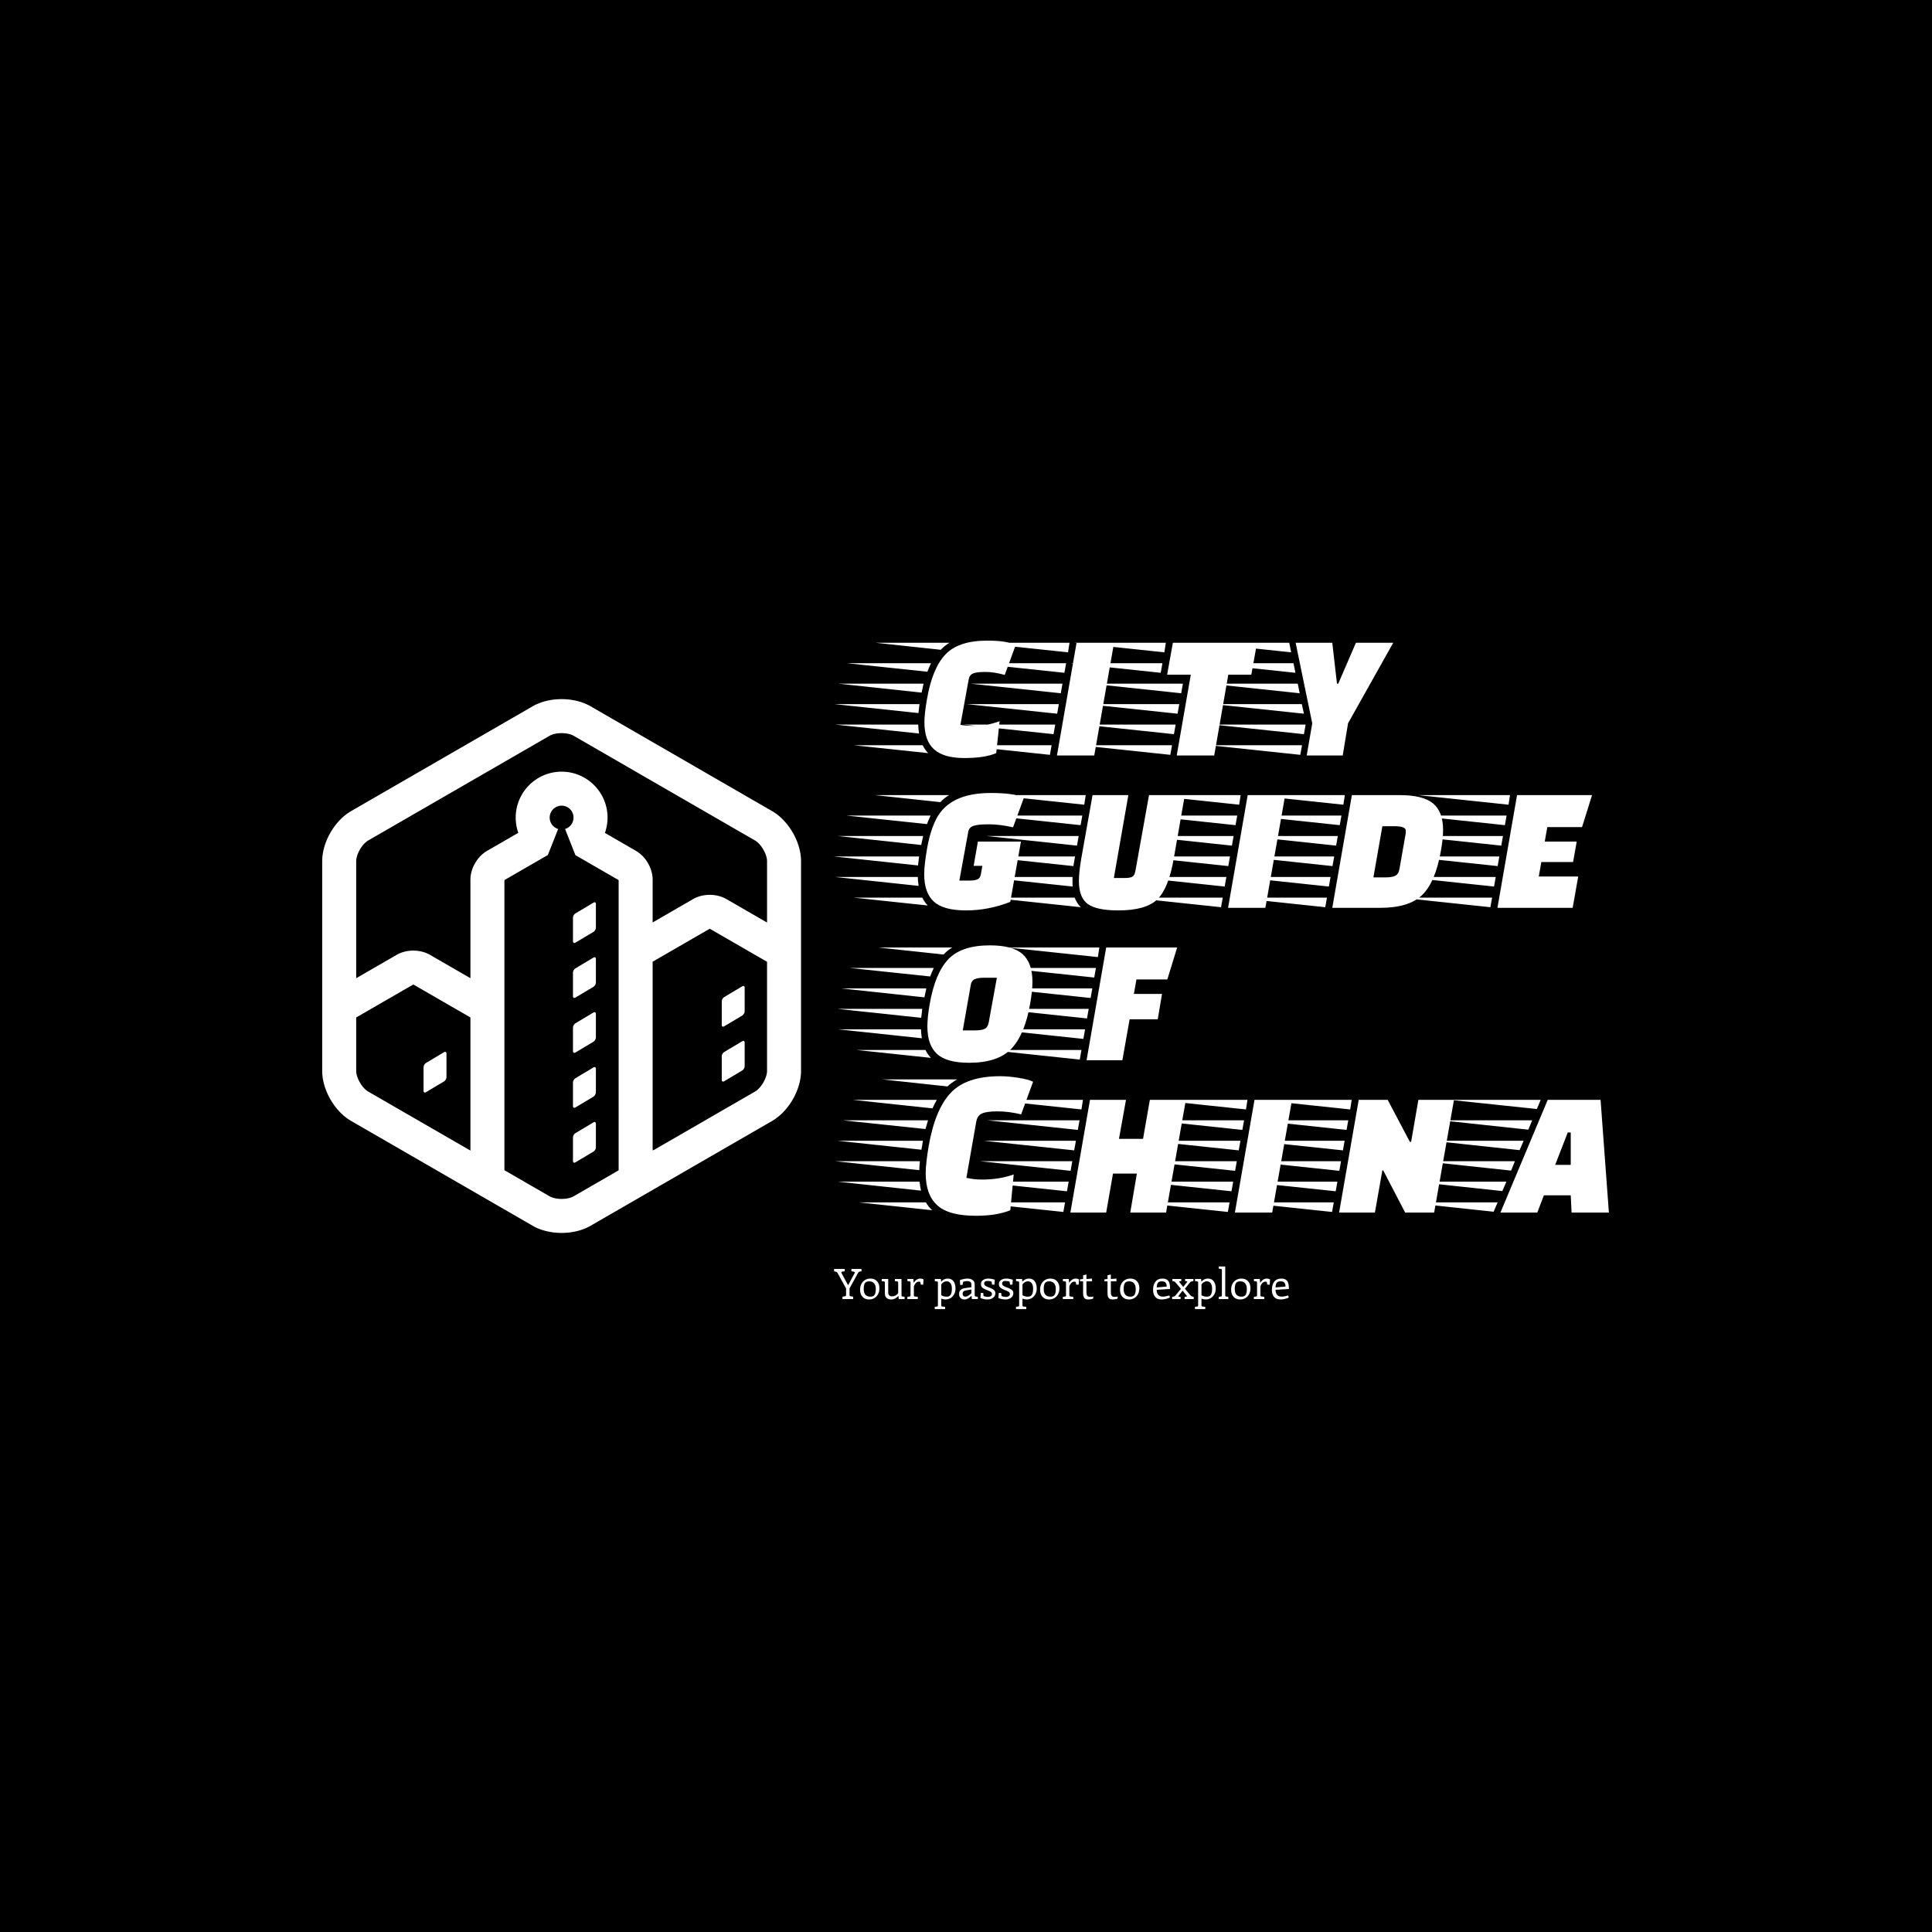 <svg xmlns="http://www.w3.org/2000/svg" version="1.1" xmlns:xlink="http://www.w3.org/1999/xlink" xmlns:svgjs="http://svgjs.dev/svgjs" width="1500" height="1500" viewBox="0 0 1500 1500"><rect width="1500" height="1500" fill="#000000"></rect><g transform="matrix(0.667,0,0,0.667,249.394,483.554)"><svg viewBox="0 0 396 211" data-background-color="#ffffff" preserveAspectRatio="xMidYMid meet" height="799" width="1500" xmlns="http://www.w3.org/2000/svg" xmlns:xlink="http://www.w3.org/1999/xlink"><g id="tight-bounds" transform="matrix(1,0,0,1,0.24,0.045)"><svg viewBox="0 0 395.52 210.911" height="210.911" width="395.52"><g><svg viewBox="0 0 517.799 276.116" height="210.911" width="395.52"><g transform="matrix(1,0,0,1,205.984,0)"><svg viewBox="0 0 311.815 276.116" height="276.116" width="311.815"><g id="textblocktransform"><svg viewBox="0 0 311.815 276.116" height="276.116" width="311.815" id="textblock"><g><svg viewBox="0 0 311.815 245.672" height="245.672" width="311.815"><g transform="matrix(1,0,0,1,0,0)"><svg width="311.815" viewBox="-11.1 -26.95 181.8 134.95" height="245.672" data-palette-color="#919591"><svg></svg><svg></svg><svg></svg><svg></svg><g class="wordmark-text-0" data-fill-palette-color="primary" id="text-0"><path d="M27.75-8.05l-0.8 7.5c-1.8 0.767-4.3 1.15-7.5 1.15-3.2 0-5.557-0.677-7.07-2.03-1.52-1.347-2.28-3.47-2.28-6.37v0c0-1.3 0.2-3.1 0.6-5.4v0c0.833-4.833 2.277-8.333 4.33-10.5 2.047-2.167 5.32-3.25 9.82-3.25v0c3.233 0 5.45 0.367 6.65 1.1v0l-2.55 6.95c-1.667-0.467-3.183-0.7-4.55-0.7-1.367 0-2.323 0.117-2.87 0.35-0.553 0.233-0.897 0.683-1.03 1.35v0l-1.95 10.7c0.7 0.167 1.91 0.25 3.63 0.25 1.713 0 3.57-0.367 5.57-1.1zM-11-12.05h19.95c-0.133 1.033-0.217 1.733-0.25 2.1v0zM-10.1-16.85h20l-0.45 2.1zM-10.8-7.25h19.45c0 0.533 0.067 1.233 0.2 2.1v0zM-8.1-21.65h19.75c-0.4 0.867-0.683 1.533-0.85 2v0zM-6.45-2.4h16.15c0.4 0.8 0.833 1.417 1.3 1.85v0zM-1.4-26.45h17.4c-0.8 0.467-1.483 1.017-2.05 1.65v0zM49.95 0h-8.75l4.6-26.45h8.8zM39.95-2.4l-0.4 2.25-21.2-2.25zM41.65-12.05l-0.4 2.25-21.2-2.25zM42.5-16.85l-0.4 2.25-21.2-2.25zM43.35-21.65l-0.4 2.25-21.2-2.25zM44.15-26.45l-0.35 2.25-21.2-2.25zM40.8-7.25l-0.4 2.25-21.2-2.25zM88.15-26.45l-1.35 7.5h-5.4l-3.3 18.95h-8.8l3.3-18.95h-5.55l1.35-7.5zM68.2-2.4l-0.4 2.25-21.2-2.25zM69.9-12.05l-0.4 2.25-21.2-2.25zM70.75-16.85l-0.4 2.25-21.2-2.25zM65.95-21.65l-0.4 2.25-21.2-2.25zM66.75-26.45l-0.35 2.25-21.2-2.25zM69.05-7.25l-0.4 2.25-21.2-2.25zM98.7-2.4l-0.4 2.25-21.2-2.25zM99.55-7.25l-0.4 2.25-21.2-2.25zM96.7-21.65l0.45 2.25-21.2-2.25zM95.7-26.45l0.45 2.25-21.2-2.25zM97.7-16.85l0.45 2.25-21.2-2.25zM98.65-12.05l0.5 2.25-21.2-2.25zM97.2-26.45h8.6l1.1 9.6h0.3l4.15-9.6h8.75l-10.6 18.9-1.25 7.55h-8.45l1.3-7.55z" fill="#ffffff" fill-rule="nonzero" stroke="none" stroke-width="1" stroke-linecap="butt" stroke-linejoin="miter" stroke-miterlimit="10" stroke-dasharray="" stroke-dashoffset="0" font-family="none" font-weight="none" font-size="none" text-anchor="none" style="mix-blend-mode: normal" data-fill-palette-color="primary" opacity="1"></path><path transform="translate(0,35.75)" d="M32.75-15.55l-2.5 14.15c-3.4 1.333-6.867 2-10.4 2-3.533 0-6.05-0.693-7.55-2.08-1.5-1.38-2.25-3.52-2.25-6.42v0c0-1.433 0.233-3.483 0.7-6.15 0.467-2.667 1.183-4.95 2.15-6.85v0c2.1-4.033 6.35-6.05 12.75-6.05v0c3.733 0 6.333 0.367 7.8 1.1v0l-2.55 6.95c-2.1-0.467-3.99-0.7-5.67-0.7-1.687 0-2.88 0.117-3.58 0.35-0.7 0.233-1.117 0.683-1.25 1.35v0l-2.1 11.5h2.3c0.833 0 1.477-0.093 1.93-0.28 0.447-0.18 0.72-0.587 0.82-1.22v0l0.35-1.95h-2.05l1-5.7zM-11.1-12.05h19.95c-0.133 1.033-0.217 1.733-0.25 2.1v0zM-10.2-16.85h20l-0.45 2.1zM-10.9-7.25h19.45c0 0.533 0.067 1.233 0.2 2.1v0zM-8.2-21.65h19.75c-0.4 0.867-0.683 1.533-0.85 2v0zM-6.55-2.4h16.15c0.4 0.8 0.833 1.417 1.3 1.85v0zM-1.5-26.45h17.4c-0.8 0.467-1.483 1.017-2.05 1.65v0zM45.45-12.05l-0.4 2.25-21.2-2.25zM46.3-16.85l-0.4 2.25-21.2-2.25zM47.15-21.65l-0.4 2.25-21.2-2.25zM47.95-26.45l-0.35 2.25-21.2-2.25zM23.7-7.25h21.15v1c0 0.567 0.017 0.983 0.05 1.25v0zM46.8-0.15v0l-21.2-2.25h19.75c0.367 0.933 0.85 1.683 1.45 2.25zM54.55-7h2.5c0.9 0 1.527-0.11 1.88-0.33 0.347-0.213 0.587-0.737 0.72-1.57v0l3.15-17.55h8.4l-2.6 14.9c-0.8 4.667-2.09 7.857-3.87 9.57-1.787 1.72-4.83 2.58-9.13 2.58v0c-3.433 0-5.833-0.51-7.2-1.53-1.367-1.013-2.05-2.787-2.05-5.32v0c0-1.4 0.183-3.167 0.55-5.3v0l2.65-14.9h8.4zM90.1 0h-8.75l4.6-26.45h8.8zM80.1-2.4l-0.4 2.25-21.2-2.25zM81.8-12.05l-0.4 2.25-21.2-2.25zM82.65-16.85l-0.4 2.25-21.2-2.25zM83.5-21.65l-0.4 2.25-21.2-2.25zM84.3-26.45l-0.35 2.25-21.2-2.25zM80.95-7.25l-0.4 2.25-21.2-2.25zM110.4-26.45h11.25c3.633 0 6.233 0.65 7.8 1.95 1.567 1.3 2.35 3.383 2.35 6.25v0c0 1.367-0.183 3.05-0.55 5.05v0c-0.833 4.733-2.273 8.117-4.32 10.15-2.053 2.033-5.363 3.05-9.93 3.05v0h-11.2zM120.45-19.15v0h-2.9l-2.1 12h2.9c0.967 0 1.71-0.127 2.23-0.38 0.513-0.247 0.837-0.753 0.97-1.52v0l1.45-8.25c0.033-0.133 0.05-0.4 0.05-0.8v0c0-0.7-0.867-1.05-2.6-1.05zM104.55-2.4l-0.4 2.25-21.2-2.25zM106.25-12.05l-0.4 2.25-21.2-2.25zM107.1-16.85l-0.4 2.25-21.2-2.25zM107.95-21.65l-0.4 2.25-21.2-2.25zM108.75-26.45l-0.35 2.25-21.2-2.25zM105.4-7.25l-0.4 2.25-21.2-2.25zM163.15-15.55l-0.85 4.8h-7.45l-0.6 3.4h9.25l-1.3 7.35h-17.65l4.6-26.45h17.6l-2.35 7.5h-8.15l-0.6 3.4zM143.3-2.4l-0.4 2.25-21.2-2.25zM145-12.05l-0.4 2.25-21.2-2.25zM145.85-16.85l-0.4 2.25-21.2-2.25zM146.7-21.65l-0.4 2.25-21.2-2.25zM147.5-26.45l-0.35 2.25-21.2-2.25zM144.15-7.25l-0.4 2.25-21.2-2.25z" fill="#ffffff" fill-rule="nonzero" stroke="none" stroke-width="1" stroke-linecap="butt" stroke-linejoin="miter" stroke-miterlimit="10" stroke-dasharray="" stroke-dashoffset="0" font-family="none" font-weight="none" font-size="none" text-anchor="none" style="mix-blend-mode: normal" data-fill-palette-color="secondary" opacity="1"></path><path transform="translate(0,71.5)" d="M25.45-26.95v0c3.6 0 6.167 0.69 7.7 2.07 1.533 1.387 2.3 3.547 2.3 6.48v0c0 1.433-0.183 3.167-0.55 5.2v0c-0.833 4.8-2.3 8.3-4.4 10.5-2.1 2.2-5.4 3.3-9.9 3.3v0c-3.533 0-6.05-0.693-7.55-2.08-1.5-1.38-2.25-3.52-2.25-6.42v0c0-1.5 0.183-3.267 0.55-5.3v0c0.833-4.8 2.283-8.293 4.35-10.48 2.067-2.18 5.317-3.27 9.75-3.27zM19.1-7h2.95c0.967 0 1.693-0.117 2.18-0.35 0.48-0.233 0.803-0.75 0.97-1.55v0l1.9-10.45h-3.05c-0.933 0-1.657 0.117-2.17 0.35-0.52 0.233-0.83 0.733-0.93 1.5v0zM-10.35-12.05h19.95c-0.133 1.033-0.217 1.733-0.25 2.1v0zM-9.45-16.85h20l-0.45 2.1zM-10.15-7.25h19.45c0 0.533 0.067 1.233 0.2 2.1v0zM-7.45-21.65h19.75c-0.4 0.867-0.683 1.533-0.85 2v0zM-5.8-2.4h16.15c0.4 0.8 0.833 1.417 1.3 1.85v0zM-0.75-26.45h17.4c-0.8 0.467-1.483 1.017-2.05 1.65v0zM65.85-15.55l-1 5.95h-6.6l-1.7 9.6h-8.4l4.6-26.45h16.65l-2.3 7.5h-7.25l-0.6 3.4zM46.95-2.4l-0.4 2.25-21.2-2.25zM48.65-12.05l-0.4 2.25-21.2-2.25zM49.5-16.85l-0.4 2.25-21.2-2.25zM50.35-21.65l-0.4 2.25-21.2-2.25zM51.15-26.45l-0.35 2.25-21.2-2.25zM47.8-7.25l-0.4 2.25-21.2-2.25z" fill="#ffffff" fill-rule="nonzero" stroke="none" stroke-width="1" stroke-linecap="butt" stroke-linejoin="miter" stroke-miterlimit="10" stroke-dasharray="" stroke-dashoffset="0" font-family="none" font-weight="none" font-size="none" text-anchor="none" style="mix-blend-mode: normal" data-fill-palette-color="primary" opacity="1"></path><path transform="translate(0,107.25)" d="M9.75-16.85l-0.15 1c-0.067 0.267-0.133 0.633-0.2 1.1v0l-19.65-2.1zM-10.8-12.05h19.85c-0.1 0.767-0.15 1.467-0.15 2.1v0zM-9.05-21.65h20l-0.6 2.05zM-10.15-7.25h19.1c0.133 0.933 0.25 1.633 0.35 2.1v0zM-6.7-26.45h19.7c-0.467 0.867-0.8 1.533-1 2v0zM-5.35-2.4h15.8c0.433 0.767 0.933 1.383 1.5 1.85v0zM0.2-31.25h17.55c-0.967 0.6-1.717 1.15-2.25 1.65v0zM22.15 0.75v0c-4.2 0-7.207-0.817-9.02-2.45-1.82-1.633-2.73-4.15-2.73-7.55v0c0-1.433 0.233-3.55 0.7-6.35v0c1-5.733 2.727-9.9 5.18-12.5 2.447-2.6 6.32-3.9 11.62-3.9v0c1.233 0 2.643 0.123 4.23 0.37 1.58 0.253 2.737 0.563 3.47 0.93v0l-2.8 7.65c-1.967-0.467-3.807-0.7-5.52-0.7-1.72 0-2.947 0.167-3.68 0.5-0.733 0.333-1.183 1-1.35 2v0l-2.3 13.1c1.2 0.267 2.433 0.4 3.7 0.4v0c2.7 0 5.167-0.4 7.4-1.2v0l-0.8 8.4c-2.133 0.867-4.833 1.3-8.1 1.3zM66.8 0h-8.4l1.55-9.15h-5.6l-1.6 9.15h-8.4l4.6-26.45h8.45l-1.65 9.15h5.65l1.6-9.15h8.45zM43.1-2.4l-0.4 2.25-21.2-2.25zM44.8-12.05l-0.4 2.25-21.2-2.25zM45.65-16.85l-0.4 2.25-21.2-2.25zM46.5-21.65l-0.4 2.25-21.2-2.25zM47.3-26.45l-0.35 2.25-21.2-2.25zM43.95-7.25l-0.4 2.25-21.2-2.25zM91.7 0h-8.75l4.6-26.45h8.8zM81.7-2.4l-0.4 2.25-21.2-2.25zM83.4-12.05l-0.4 2.25-21.2-2.25zM84.25-16.85l-0.4 2.25-21.2-2.25zM85.1-21.65l-0.4 2.25-21.2-2.25zM85.9-26.45l-0.35 2.25-21.2-2.25zM82.55-7.25l-0.4 2.25-21.2-2.25zM129.7 0h-6.8l-5.15-9.9h-0.2l-1.75 9.9h-8.4l4.6-26.45h6.8l5.2 9.85h0.3l1.7-9.85h8.35zM106.15-2.4l-0.4 2.25-21.2-2.25zM107.85-12.05l-0.4 2.25-21.2-2.25zM108.7-16.85l-0.4 2.25-21.2-2.25zM109.55-21.65l-0.4 2.25-21.2-2.25zM110.35-26.45l-0.35 2.25-21.2-2.25zM107-7.25l-0.4 2.25-21.2-2.25zM170.7 0h-8.75l-0.2-4.05h-6.3l-1.55 4.05h-8.65l11.1-26.45h12.4zM158.1-11.2h3.65v-7.6h-0.7zM144.6-2.4l-0.95 2.2-20.5-2.2zM146.65-7.25l-0.95 2.2-20.5-2.2zM148.65-12.05l-0.9 2.2-20.5-2.2zM150.7-16.85l-0.95 2.2-20.45-2.2zM152.7-21.65l-0.9 2.2-20.45-2.2zM154.7-26.45l-0.9 2.15-20.4-2.15z" fill="#ffffff" fill-rule="nonzero" stroke="none" stroke-width="1" stroke-linecap="butt" stroke-linejoin="miter" stroke-miterlimit="10" stroke-dasharray="" stroke-dashoffset="0" font-family="none" font-weight="none" font-size="none" text-anchor="none" style="mix-blend-mode: normal" data-fill-palette-color="secondary" opacity="1"></path></g></svg></g></svg></g><g transform="matrix(1,0,0,1,0,258.955)"><svg viewBox="0 0 183.066 17.161" height="17.161" width="183.066"><g transform="matrix(1,0,0,1,0,0)"><svg width="183.066" viewBox="-0.45 -39 543.99 51" height="17.161" data-palette-color="#636365"><path d="M20.3-36L32.35-36 32.35-33.15 30.45-32.9Q29.45-32.75 29.03-32.38 28.6-32 27.95-30.8L27.95-30.8 18.05-12.7 18.05-5.2Q18.05-4.2 18.32-3.83 18.6-3.45 19.5-3.3L19.5-3.3 22.35-2.85 22.35 0 9.6 0 9.6-2.85 12.45-3.3Q13.35-3.45 13.63-3.83 13.9-4.2 13.9-5.2L13.9-5.2 13.9-12.7 3.95-30.8Q3.35-31.85 2.75-32.25 2.15-32.65 0.95-32.9L0.95-32.9-0.45-33.15-0.45-36 12.3-36 12.3-33.2 9.8-32.9Q8.2-32.7 8.2-31.95L8.2-31.95Q8.2-31.6 8.6-30.8L8.6-30.8 16.35-16.55 24-30.8Q24.35-31.4 24.35-31.85L24.35-31.85Q24.35-32.55 22.65-32.85L22.65-32.85 20.3-33.2 20.3-36ZM41.4 0.5Q36.35 0.5 33.5-2.7 30.65-5.9 30.65-11.2L30.65-11.2Q30.65-15.05 32.2-18.07 33.75-21.1 36.55-22.8 39.35-24.5 43.05-24.5L43.05-24.5Q48.05-24.5 50.92-21.33 53.8-18.15 53.8-13L53.8-13Q53.8-9.15 52.27-6.08 50.75-3 47.92-1.25 45.1 0.5 41.4 0.5L41.4 0.5ZM42.9-2.85Q46.55-2.85 48-5.03 49.45-7.2 49.45-12L49.45-12Q49.45-16.45 47.4-18.82 45.35-21.2 41.55-21.2L41.55-21.2Q37.9-21.2 36.45-19 35-16.8 35-12L35-12Q35-7.45 37.05-5.15 39.1-2.85 42.9-2.85L42.9-2.85ZM81.3-3.05L83.9-2.7 83.9 0 76.9 0 76.5-3.8Q72.59 0.5 68.05 0.5L68.05 0.5Q64.34 0.5 62.32-1.35 60.3-3.2 60.3-6.65L60.3-6.65 60.3-19.2Q60.3-20.3 60.09-20.68 59.9-21.05 59.15-21.1L59.15-21.1 56.55-21.4 56.55-24 64.3-24 64.3-8Q64.3-3.25 68.95-3.25L68.95-3.25Q73.59-3.25 76.2-7.1L76.2-7.1 76.2-19.2Q76.2-20.3 75.97-20.68 75.75-21.05 75.05-21.1L75.05-21.1 72.3-21.4 72.3-24 80.2-24 80.2-4.9Q80.2-3.85 80.4-3.48 80.59-3.1 81.3-3.05L81.3-3.05ZM102.54-24.5Q104.84-24.5 106.54-23.55L106.54-23.55 106.14-17.25 103.24-17.25 102.69-20.4Q102.09-20.8 100.84-20.8L100.84-20.8Q98.89-20.8 97.24-19.05 95.59-17.3 94.99-14.85L94.99-14.85 94.99-4.9Q94.99-3.85 95.22-3.48 95.44-3.1 96.14-3.05L96.14-3.05 99.69-2.7 99.69 0 87.19 0 87.19-2.7 89.84-3.05Q90.59-3.1 90.79-3.48 90.99-3.85 90.99-4.9L90.99-4.9 90.99-19.2Q90.99-20.3 90.79-20.68 90.59-21.05 89.84-21.1L89.84-21.1 87.29-21.4 87.29-24 94.29-24 94.79-19.25Q95.89-21.45 98.04-22.98 100.19-24.5 102.54-24.5L102.54-24.5ZM135.44-24.5Q139.99-24.5 142.39-21.28 144.79-18.05 144.79-12.4L144.79-12.4Q144.79-8.8 143.21-5.85 141.64-2.9 138.91-1.2 136.19 0.5 132.79 0.5L132.79 0.5Q130.24 0.5 127.74-0.5L127.74-0.5 127.74 7.1Q127.74 8.15 127.96 8.53 128.19 8.9 128.89 8.95L128.89 8.95 132.29 9.3 132.29 12 119.94 12 119.94 9.3 122.64 8.95Q123.34 8.9 123.54 8.53 123.74 8.15 123.74 7.1L123.74 7.1 123.74-19.2Q123.74-20.3 123.54-20.68 123.34-21.05 122.64-21.1L122.64-21.1 120.04-21.4 120.04-24 127.24-24 127.64-20.75Q130.79-24.5 135.44-24.5L135.44-24.5ZM134.29-2.85Q137.59-2.85 139.01-5.23 140.44-7.6 140.44-12.4L140.44-12.4Q140.44-16.65 138.76-18.93 137.09-21.2 134.04-21.2L134.04-21.2Q132.14-21.2 130.44-20.13 128.74-19.05 127.74-17.4L127.74-17.4 127.74-4.6Q130.44-2.85 134.29-2.85L134.29-2.85ZM168.84-3.05L171.44-2.7 171.44 0 164.34 0 163.94-3.95Q161.69-1.75 159.69-0.63 157.69 0.5 155.59 0.5L155.59 0.5Q152.59 0.5 150.81-1.28 149.04-3.05 149.04-6L149.04-6Q149.04-8.95 150.81-10.78 152.59-12.6 155.89-13.05L155.89-13.05 163.74-14.15 163.74-17.5Q163.74-19.5 162.44-20.5 161.14-21.5 158.64-21.5L158.64-21.5Q155.89-21.5 153.84-20.55L153.84-20.55 153.24-16.9 150.39-16.9 149.99-22.65Q155.04-24.5 159.34-24.5L159.34-24.5Q162.84-24.5 165.29-22.7 167.74-20.9 167.74-17.6L167.74-17.6 167.74-4.9Q167.74-3.85 167.94-3.48 168.14-3.1 168.84-3.05L168.84-3.05ZM153.29-6.35Q153.29-4.7 154.19-3.8 155.09-2.9 156.64-2.9L156.64-2.9Q158.19-2.9 159.86-3.9 161.54-4.9 163.74-6.9L163.74-6.9 163.74-11.45 157.09-10.3Q155.24-10 154.26-9 153.29-8 153.29-6.35L153.29-6.35ZM174.58-1.25L175.03-7.3 177.93-7.3 178.33-3.65Q180.73-2.6 183.53-2.6L183.53-2.6Q185.53-2.6 186.93-3.45 188.33-4.3 188.33-6.25L188.33-6.25Q188.33-7.4 187.43-8.22 186.53-9.05 184.68-9.8L184.68-9.8 181.18-11.2Q178.03-12.45 176.61-13.9 175.18-15.35 175.18-17.9L175.18-17.9Q175.18-21.1 177.78-22.8 180.38-24.5 184.03-24.5L184.03-24.5Q187.58-24.5 191.78-23.1L191.78-23.1 191.38-17.25 188.53-17.25 187.88-20.9Q185.43-21.65 183.13-21.65L183.13-21.65Q179.03-21.65 179.03-18.5L179.03-18.5Q179.03-17.15 180.01-16.28 180.98-15.4 183.08-14.55L183.08-14.55 186.18-13.35Q189.43-12.05 190.93-10.7 192.43-9.35 192.43-7L192.43-7Q192.43-4.7 191.16-3 189.88-1.3 187.78-0.4 185.68 0.5 183.28 0.5L183.28 0.5Q180.68 0.5 178.68 0.05 176.68-0.4 174.58-1.25L174.58-1.25ZM196.08-1.25L196.53-7.3 199.43-7.3 199.83-3.65Q202.23-2.6 205.03-2.6L205.03-2.6Q207.03-2.6 208.43-3.45 209.83-4.3 209.83-6.25L209.83-6.25Q209.83-7.4 208.93-8.22 208.03-9.05 206.18-9.8L206.18-9.8 202.68-11.2Q199.53-12.45 198.11-13.9 196.68-15.35 196.68-17.9L196.68-17.9Q196.68-21.1 199.28-22.8 201.88-24.5 205.53-24.5L205.53-24.5Q209.08-24.5 213.28-23.1L213.28-23.1 212.88-17.25 210.03-17.25 209.38-20.9Q206.93-21.65 204.63-21.65L204.63-21.65Q200.53-21.65 200.53-18.5L200.53-18.5Q200.53-17.15 201.51-16.28 202.48-15.4 204.58-14.55L204.58-14.55 207.68-13.35Q210.93-12.05 212.43-10.7 213.93-9.35 213.93-7L213.93-7Q213.93-4.7 212.66-3 211.38-1.3 209.28-0.4 207.18 0.5 204.78 0.5L204.78 0.5Q202.18 0.5 200.18 0.05 198.18-0.4 196.08-1.25L196.08-1.25ZM232.58-24.5Q237.13-24.5 239.53-21.28 241.93-18.05 241.93-12.4L241.93-12.4Q241.93-8.8 240.35-5.85 238.78-2.9 236.05-1.2 233.33 0.5 229.93 0.5L229.93 0.5Q227.38 0.5 224.88-0.5L224.88-0.5 224.88 7.1Q224.88 8.15 225.1 8.53 225.33 8.9 226.03 8.95L226.03 8.95 229.43 9.3 229.43 12 217.08 12 217.08 9.3 219.78 8.95Q220.48 8.9 220.68 8.53 220.88 8.15 220.88 7.1L220.88 7.1 220.88-19.2Q220.88-20.3 220.68-20.68 220.48-21.05 219.78-21.1L219.78-21.1 217.18-21.4 217.18-24 224.38-24 224.78-20.75Q227.93-24.5 232.58-24.5L232.58-24.5ZM231.43-2.85Q234.73-2.85 236.15-5.23 237.58-7.6 237.58-12.4L237.58-12.4Q237.58-16.65 235.9-18.93 234.23-21.2 231.18-21.2L231.18-21.2Q229.28-21.2 227.58-20.13 225.88-19.05 224.88-17.4L224.88-17.4 224.88-4.6Q227.58-2.85 231.43-2.85L231.43-2.85ZM256.68 0.5Q251.63 0.5 248.78-2.7 245.93-5.9 245.93-11.2L245.93-11.2Q245.93-15.05 247.48-18.07 249.03-21.1 251.83-22.8 254.63-24.5 258.33-24.5L258.33-24.5Q263.33-24.5 266.2-21.33 269.08-18.15 269.08-13L269.08-13Q269.08-9.15 267.55-6.08 266.03-3 263.2-1.25 260.38 0.5 256.68 0.5L256.68 0.5ZM258.18-2.85Q261.83-2.85 263.28-5.03 264.73-7.2 264.73-12L264.73-12Q264.73-16.45 262.68-18.82 260.63-21.2 256.83-21.2L256.83-21.2Q253.18-21.2 251.73-19 250.28-16.8 250.28-12L250.28-12Q250.28-7.45 252.33-5.15 254.38-2.85 258.18-2.85L258.18-2.85ZM288.47-24.5Q290.77-24.5 292.47-23.55L292.47-23.55 292.07-17.25 289.17-17.25 288.62-20.4Q288.02-20.8 286.77-20.8L286.77-20.8Q284.82-20.8 283.17-19.05 281.52-17.3 280.92-14.85L280.92-14.85 280.92-4.9Q280.92-3.85 281.15-3.48 281.37-3.1 282.07-3.05L282.07-3.05 285.62-2.7 285.62 0 273.12 0 273.12-2.7 275.77-3.05Q276.52-3.1 276.72-3.48 276.92-3.85 276.92-4.9L276.92-4.9 276.92-19.2Q276.92-20.3 276.72-20.68 276.52-21.05 275.77-21.1L275.77-21.1 273.22-21.4 273.22-24 280.22-24 280.72-19.25Q281.82-21.45 283.97-22.98 286.12-24.5 288.47-24.5L288.47-24.5ZM306.17-2.6Q307.47-2.6 309.72-3.05L309.72-3.05 309.27-0.45Q308.52-0.1 306.82 0.2 305.12 0.5 303.32 0.5L303.32 0.5Q300.17 0.5 298.77-1.35 297.37-3.2 297.37-7.05L297.37-7.05 297.37-21.15 293.67-21.15 293.67-23.55 297.37-24 297.37-28.45 301.37-29.35 301.37-24 308.02-24.5 308.02-21.15 301.37-21.15 301.37-8.6Q301.37-6.35 301.75-5.08 302.12-3.8 303.15-3.2 304.17-2.6 306.17-2.6L306.17-2.6ZM335.37-2.6Q336.67-2.6 338.92-3.05L338.92-3.05 338.47-0.45Q337.72-0.1 336.02 0.2 334.32 0.5 332.52 0.5L332.52 0.5Q329.37 0.5 327.97-1.35 326.57-3.2 326.57-7.05L326.57-7.05 326.57-21.15 322.87-21.15 322.87-23.55 326.57-24 326.57-28.45 330.57-29.35 330.57-24 337.22-24.5 337.22-21.15 330.57-21.15 330.57-8.6Q330.57-6.35 330.94-5.08 331.32-3.8 332.34-3.2 333.37-2.6 335.37-2.6L335.37-2.6ZM352.26 0.5Q347.21 0.5 344.36-2.7 341.51-5.9 341.51-11.2L341.51-11.2Q341.51-15.05 343.06-18.07 344.61-21.1 347.41-22.8 350.21-24.5 353.91-24.5L353.91-24.5Q358.91-24.5 361.79-21.33 364.66-18.15 364.66-13L364.66-13Q364.66-9.15 363.14-6.08 361.61-3 358.79-1.25 355.96 0.5 352.26 0.5L352.26 0.5ZM353.76-2.85Q357.41-2.85 358.86-5.03 360.31-7.2 360.31-12L360.31-12Q360.31-16.45 358.26-18.82 356.21-21.2 352.41-21.2L352.41-21.2Q348.76-21.2 347.31-19 345.86-16.8 345.86-12L345.86-12Q345.86-7.45 347.91-5.15 349.96-2.85 353.76-2.85L353.76-2.85ZM392.71-2.9Q395.96-2.9 400.56-4.3L400.56-4.3 401.26-1.8Q399.46-0.9 396.73-0.2 394.01 0.5 391.31 0.5L391.31 0.5Q386.21 0.5 383.63-2.63 381.06-5.75 381.06-11L381.06-11Q381.06-17.1 383.91-20.8 386.76-24.5 392.21-24.5L392.21-24.5Q395.86-24.5 397.88-23.05 399.91-21.6 400.68-18.9 401.46-16.2 401.46-12.05L401.46-12.05 385.41-11.05Q385.51-7 387.38-4.95 389.26-2.9 392.71-2.9L392.71-2.9ZM391.56-21.2Q389.36-21.2 388.08-20.53 386.81-19.85 386.21-18.3 385.61-16.75 385.41-13.9L385.41-13.9 397.36-14.95Q397.36-17.95 396.03-19.58 394.71-21.2 391.56-21.2L391.56-21.2ZM428.41-2.9L429.66-2.65 429.66 0 418.76 0 418.76-2.6 420.86-2.85Q421.46-2.9 421.46-3.45L421.46-3.45Q421.46-3.65 421.28-3.93 421.11-4.2 420.81-4.55L420.81-4.55 416.36-10.05 412.01-4.55Q411.26-3.6 411.26-3.35L411.26-3.35Q411.26-2.9 411.96-2.85L411.96-2.85 413.96-2.6 413.96 0 403.81 0 403.81-2.65 405.46-2.9Q406.36-3.05 406.91-3.43 407.46-3.8 408.21-4.7L408.21-4.7 414.36-12.25 408.06-19.7Q407.41-20.55 407.01-20.8 406.61-21.05 405.81-21.2L405.81-21.2 404.16-21.5 404.16-24 414.81-24 414.81-21.55 412.76-21.25Q412.26-21.2 412.26-20.8L412.26-20.8Q412.26-20.5 412.96-19.7L412.96-19.7 417.16-14.5 421.26-19.7Q421.36-19.85 421.66-20.2 421.96-20.55 421.96-20.8L421.96-20.8Q421.96-21.2 421.46-21.25L421.46-21.25 419.36-21.55 419.36-24 429.31-24 429.31-21.5 427.66-21.2Q426.66-21 426.16-20.73 425.66-20.45 425.11-19.7L425.11-19.7 419.16-12.3 425.91-4.3Q426.46-3.7 427.01-3.38 427.56-3.05 428.41-2.9L428.41-2.9ZM446.65-24.5Q451.2-24.5 453.6-21.28 456-18.05 456-12.4L456-12.4Q456-8.8 454.43-5.85 452.85-2.9 450.13-1.2 447.4 0.5 444 0.5L444 0.5Q441.45 0.5 438.95-0.5L438.95-0.5 438.95 7.1Q438.95 8.15 439.18 8.53 439.4 8.9 440.1 8.95L440.1 8.95 443.5 9.3 443.5 12 431.15 12 431.15 9.3 433.85 8.95Q434.55 8.9 434.75 8.53 434.95 8.15 434.95 7.1L434.95 7.1 434.95-19.2Q434.95-20.3 434.75-20.68 434.55-21.05 433.85-21.1L433.85-21.1 431.25-21.4 431.25-24 438.45-24 438.85-20.75Q442-24.5 446.65-24.5L446.65-24.5ZM445.5-2.85Q448.8-2.85 450.23-5.23 451.65-7.6 451.65-12.4L451.65-12.4Q451.65-16.65 449.98-18.93 448.3-21.2 445.25-21.2L445.25-21.2Q443.35-21.2 441.65-20.13 439.95-19.05 438.95-17.4L438.95-17.4 438.95-4.6Q441.65-2.85 445.5-2.85L445.5-2.85ZM459.6 0L459.6-2.7 462.2-3.05Q462.9-3.1 463.13-3.48 463.35-3.85 463.35-4.9L463.35-4.9 463.35-34.3Q463.35-35.3 463.13-35.63 462.9-35.95 462.2-36.05L462.2-36.05 459.6-36.35 459.6-39 467.35-39 467.35-4.9Q467.35-3.85 467.55-3.48 467.75-3.1 468.5-3.05L468.5-3.05 471.05-2.7 471.05 0 459.6 0ZM485.15 0.5Q480.1 0.5 477.25-2.7 474.4-5.9 474.4-11.2L474.4-11.2Q474.4-15.05 475.95-18.07 477.5-21.1 480.3-22.8 483.1-24.5 486.8-24.5L486.8-24.5Q491.8-24.5 494.67-21.33 497.55-18.15 497.55-13L497.55-13Q497.55-9.15 496.02-6.08 494.5-3 491.67-1.25 488.85 0.5 485.15 0.5L485.15 0.5ZM486.65-2.85Q490.3-2.85 491.75-5.03 493.2-7.2 493.2-12L493.2-12Q493.2-16.45 491.15-18.82 489.1-21.2 485.3-21.2L485.3-21.2Q481.65-21.2 480.2-19 478.75-16.8 478.75-12L478.75-12Q478.75-7.45 480.8-5.15 482.85-2.85 486.65-2.85L486.65-2.85ZM516.95-24.5Q519.25-24.5 520.95-23.55L520.95-23.55 520.55-17.25 517.64-17.25 517.1-20.4Q516.5-20.8 515.25-20.8L515.25-20.8Q513.3-20.8 511.65-19.05 510-17.3 509.4-14.85L509.4-14.85 509.4-4.9Q509.4-3.85 509.62-3.48 509.85-3.1 510.55-3.05L510.55-3.05 514.1-2.7 514.1 0 501.6 0 501.6-2.7 504.25-3.05Q505-3.1 505.19-3.48 505.4-3.85 505.4-4.9L505.4-4.9 505.4-19.2Q505.4-20.3 505.19-20.68 505-21.05 504.25-21.1L504.25-21.1 501.69-21.4 501.69-24 508.69-24 509.19-19.25Q510.3-21.45 512.45-22.98 514.6-24.5 516.95-24.5L516.95-24.5ZM534.79-2.9Q538.04-2.9 542.64-4.3L542.64-4.3 543.34-1.8Q541.54-0.9 538.82-0.2 536.09 0.5 533.39 0.5L533.39 0.5Q528.29 0.5 525.72-2.63 523.14-5.75 523.14-11L523.14-11Q523.14-17.1 525.99-20.8 528.84-24.5 534.29-24.5L534.29-24.5Q537.94-24.5 539.97-23.05 541.99-21.6 542.77-18.9 543.54-16.2 543.54-12.05L543.54-12.05 527.49-11.05Q527.59-7 529.47-4.95 531.34-2.9 534.79-2.9L534.79-2.9ZM533.64-21.2Q531.44-21.2 530.17-20.53 528.89-19.85 528.29-18.3 527.69-16.75 527.49-13.9L527.49-13.9 539.44-14.95Q539.44-17.95 538.12-19.58 536.79-21.2 533.64-21.2L533.64-21.2Z" opacity="1" transform="matrix(1,0,0,1,0,0)" fill="#ffffff" class="slogan-text-1" data-fill-palette-color="secondary" id="text-1"></path></svg></g></svg></g></svg></g></svg></g><g transform="matrix(1,0,0,1,0,30.652)"><svg viewBox="0 0 192.702 214.812" height="214.812" width="192.702"><g><svg xmlns="http://www.w3.org/2000/svg" xmlns:xlink="http://www.w3.org/1999/xlink" version="1.1" x="0" y="0" viewBox="7.87 3.285 84.261 93.929" enable-background="new 0 0 100 100" xml:space="preserve" height="214.812" width="192.702" class="icon-icon-0" data-fill-palette-color="accent" id="icon-0"><g fill="#636365" data-fill-palette-color="accent"><path fill="#ffffff" d="M66.018 82.742L66.192 82.642A0.8 0.8 0 0 1 66.018 82.522z" data-fill-palette-color="accent"></path><path d="M52.426 46.137L55.604 44.241A0.98 0.98 0 0 0 56.032 43.486V39.34C56.032 39.066 55.839 38.957 55.604 39.097L52.426 40.994A0.98 0.98 0 0 0 51.998 41.749V45.895C51.998 46.168 52.191 46.278 52.426 46.137" fill="#ffffff" data-fill-palette-color="accent"></path><path d="M52.426 55.803L55.604 53.906A0.98 0.98 0 0 0 56.032 53.151V49.005C56.032 48.732 55.839 48.622 55.604 48.763L52.426 50.661A0.98 0.98 0 0 0 51.998 51.414V55.561C51.998 55.834 52.191 55.943 52.426 55.803" fill="#ffffff" data-fill-palette-color="accent"></path><path d="M52.426 65.469L55.604 63.571A0.98 0.98 0 0 0 56.032 62.817V58.672C56.032 58.397 55.839 58.287 55.604 58.428L52.426 60.326A0.98 0.98 0 0 0 51.998 61.079V65.225C51.998 65.499 52.191 65.609 52.426 65.469" fill="#ffffff" data-fill-palette-color="accent"></path><path d="M52.426 75.135L55.604 73.237A0.98 0.98 0 0 0 56.032 72.484V68.337C56.032 68.063 55.839 67.954 55.604 68.095L52.426 69.992A0.98 0.98 0 0 0 51.998 70.746V74.892C51.998 75.165 52.191 75.275 52.426 75.135" fill="#ffffff" data-fill-palette-color="accent"></path><path d="M26.135 72.448L29.31 70.552A0.98 0.98 0 0 0 29.738 69.797V65.651C29.738 65.377 29.545 65.267 29.31 65.408L26.135 67.305A0.98 0.98 0 0 0 25.707 68.059V72.205C25.708 72.481 25.9 72.59 26.135 72.448" fill="#ffffff" data-fill-palette-color="accent"></path><path d="M55.604 82.902A0.98 0.98 0 0 0 56.032 82.147V78.001C56.032 77.727 55.839 77.618 55.604 77.759L52.426 79.655A0.98 0.98 0 0 0 51.998 80.41V84.556C51.998 84.831 52.191 84.939 52.426 84.798z" fill="#ffffff" data-fill-palette-color="accent"></path><path d="M81.783 53.818L78.607 55.715A0.98 0.98 0 0 0 78.179 56.471V60.617C78.179 60.89 78.37 61 78.607 60.858L81.783 58.961A0.98 0.98 0 0 0 82.211 58.207V54.061C82.211 53.787 82.018 53.678 81.783 53.818" fill="#ffffff" data-fill-palette-color="accent"></path><path d="M81.783 63.484L78.607 65.382A0.97 0.97 0 0 0 78.179 66.136V70.282C78.179 70.555 78.37 70.664 78.607 70.524L81.783 68.627C82.017 68.485 82.211 68.147 82.211 67.872V63.726C82.211 63.453 82.018 63.343 81.783 63.484" fill="#ffffff" data-fill-palette-color="accent"></path><path d="M87.037 22.986L55.094 4.543C53.688 3.732 51.881 3.285 50 3.285 48.121 3.285 46.312 3.732 44.907 4.543L12.964 22.986C10.06 24.662 7.87 28.454 7.87 31.808V68.693C7.87 72.045 10.06 75.838 12.964 77.513L44.907 95.956C46.312 96.768 48.12 97.214 50 97.214 51.881 97.214 53.688 96.768 55.094 95.956L87.037 77.513C89.939 75.837 92.131 72.044 92.131 68.693V31.808C92.131 28.454 89.939 24.662 87.037 22.986M33.953 82.725L15.955 72.333C14.893 71.721 13.853 69.918 13.853 68.693V59.3L23.855 53.525A1 1 0 0 1 23.949 53.525L33.953 59.3zM60.035 86.197L52.437 90.583 52.101 90.777C51.607 91.061 50.822 91.232 49.999 91.232 49.177 91.232 48.392 91.061 47.897 90.777L47.562 90.583 39.934 86.18V35.184A1 1 0 0 1 39.981 35.102L47.578 30.716 48.43 28.564 49.389 26.135A2.097 2.097 0 1 1 50.608 26.135L51.569 28.564 52.43 30.74 59.987 35.103A0.5 0.5 0 0 1 60.034 35.185zM86.148 68.693C86.148 69.918 85.107 71.72 84.046 72.333L66.191 82.643 66.017 82.743V49.487L76.021 43.712A0.5 0.5 0 0 1 76.115 43.712L86.148 49.505zM86.148 42.598L79.002 38.472C77.273 37.475 74.861 37.475 73.133 38.472L66.018 42.58V35.065C66.018 33.07 64.811 30.981 63.082 29.982L57.619 26.827A8.1 8.1 0 0 0 58.08 24.129C58.08 19.673 54.455 16.049 50 16.049S41.921 19.673 41.921 24.129C41.921 25.056 42.077 25.959 42.378 26.812L36.888 29.981C35.16 30.98 33.953 33.069 33.953 35.064V52.393L26.837 48.285C25.109 47.287 22.696 47.287 20.968 48.285L13.852 52.393V31.808C13.852 30.582 14.893 28.779 15.954 28.166L47.898 9.724C48.393 9.438 49.178 9.268 50 9.268S51.607 9.438 52.102 9.724L84.047 28.167C85.108 28.78 86.149 30.583 86.149 31.809V42.598z" fill="#ffffff" data-fill-palette-color="accent"></path></g></svg></g></svg></g></svg></g><defs></defs></svg><rect width="395.52" height="210.911" fill="none" stroke="none" visibility="hidden"></rect></g></svg></g></svg>